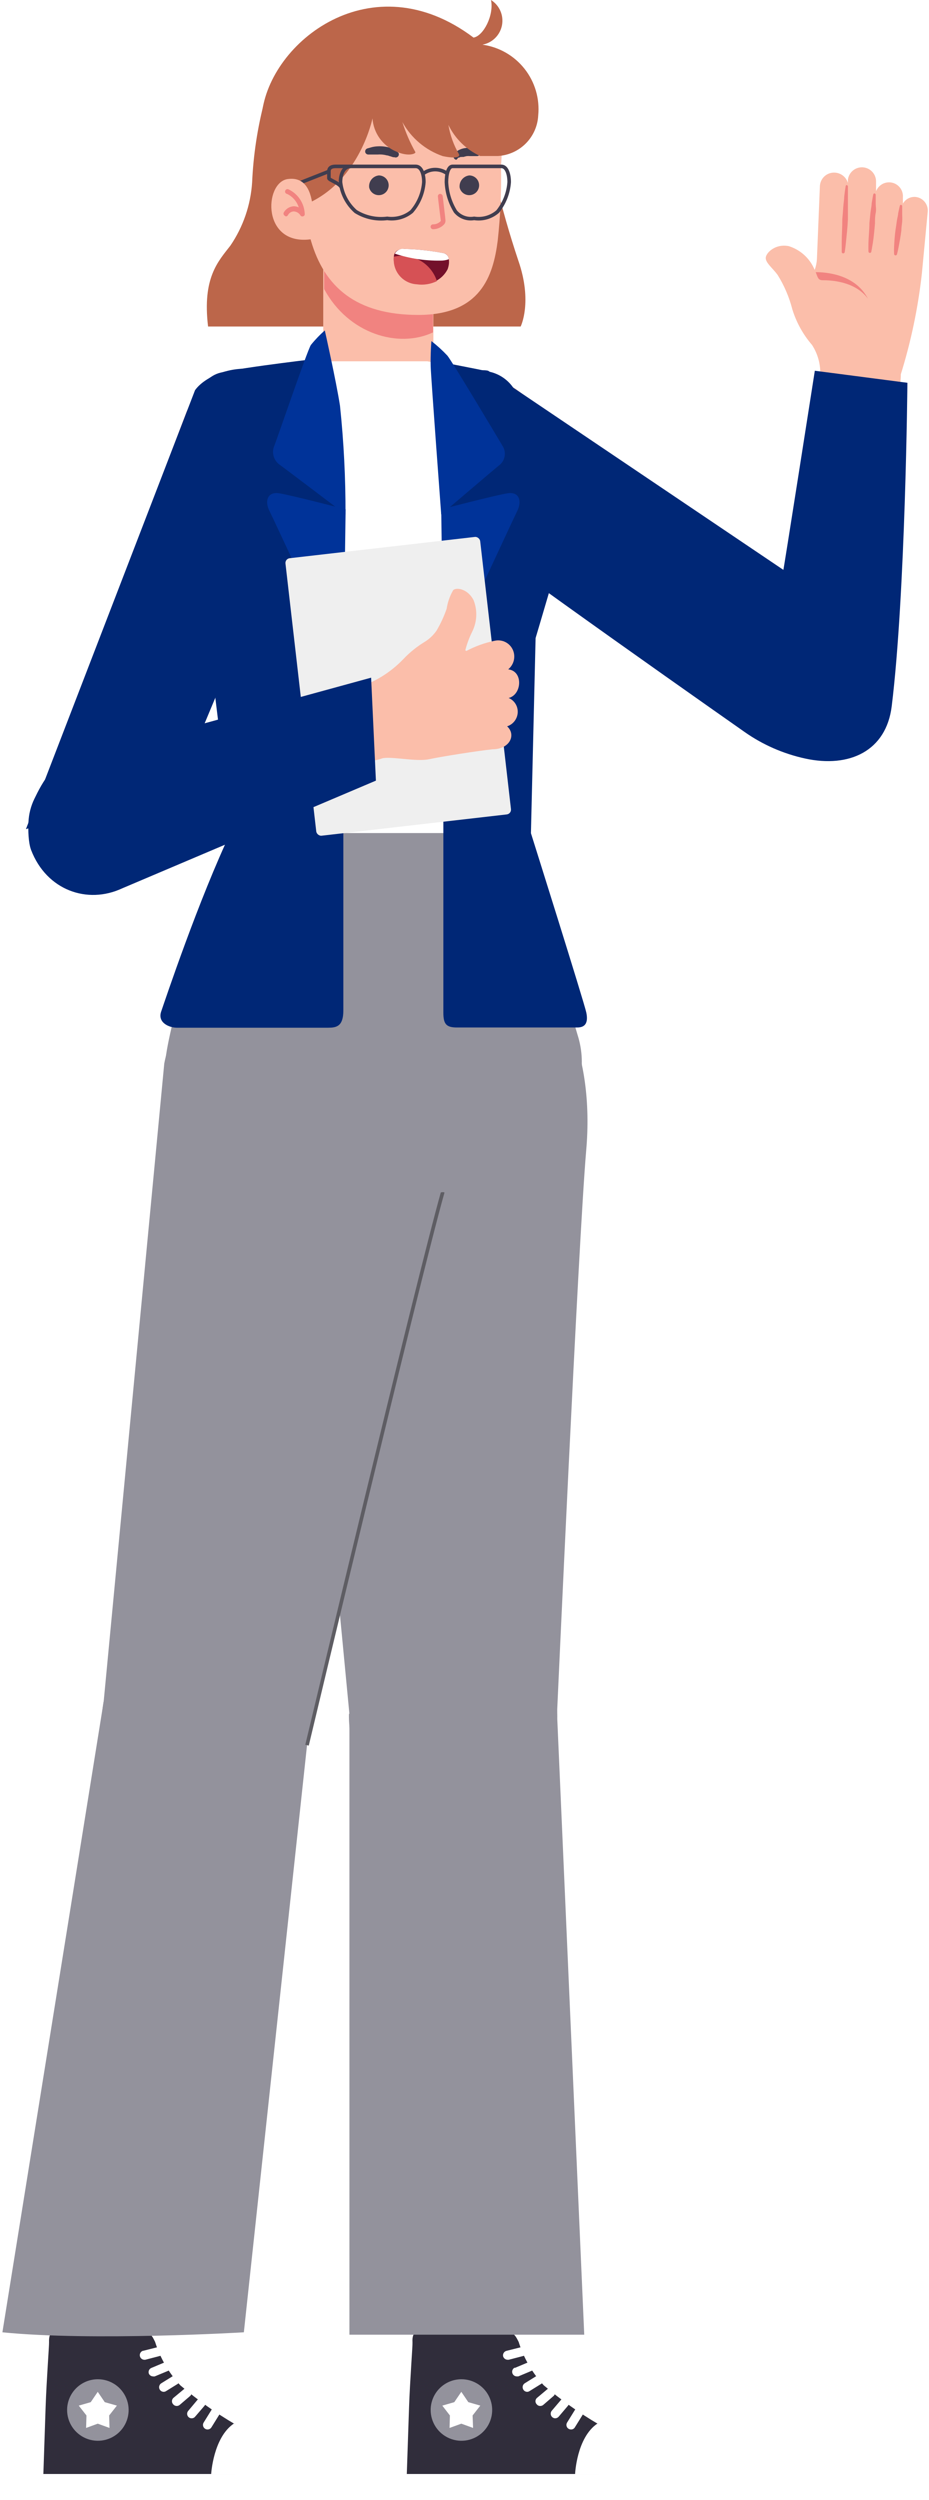 <svg width="194" height="522" viewBox="0 0 194 522" fill="none" xmlns="http://www.w3.org/2000/svg">
    <path d="M55.201 21.206C53.761 26.716 52.906 32.364 52.652 38.054C52.35 42.79 50.783 47.358 48.115 51.282C45.566 54.57 42.227 57.986 43.451 68.181H108.727C108.727 68.181 111.275 63.084 108.217 54.341C104.614 43.548 101.962 32.461 100.29 21.206H55.201Z" fill="#BC664A"/>
    <path d="M67.5 51V77.735C67.5 77.735 69.228 86.961 80.805 86.961C83.103 87.198 85.389 86.351 87.192 84.594C88.995 82.837 90.179 80.304 90.5 77.514V51H67.5Z" fill="#FBBEAA"/>
    <path d="M90.426 69.405C83.238 72.795 72.763 69.761 67.69 60.356V51.282H90.426V69.405Z" fill="#F18380"/>
    <path d="M104.623 34.74C104.732 39.924 104.502 45.109 103.935 50.263C102.992 57.603 100.392 65.76 87.367 65.76C74.343 65.76 67.741 59.897 64.937 50.263C63.255 44.426 59.84 35.836 61.242 25.87C62.643 15.904 68.633 9.43 82.779 9.048C96.925 8.665 106.178 15.038 104.623 34.74Z" fill="#FBBEAA"/>
    <path d="M77.095 39.175C77.186 39.551 77.38 39.893 77.656 40.164C77.931 40.434 78.277 40.622 78.654 40.706C79.031 40.79 79.424 40.766 79.788 40.638C80.152 40.51 80.473 40.282 80.714 39.98C80.956 39.679 81.107 39.316 81.153 38.932C81.198 38.549 81.135 38.16 80.97 37.811C80.805 37.462 80.546 37.165 80.222 36.956C79.897 36.747 79.52 36.633 79.134 36.627C78.831 36.655 78.537 36.744 78.268 36.889C78 37.033 77.764 37.23 77.574 37.468C77.383 37.706 77.243 37.98 77.161 38.273C77.079 38.566 77.056 38.873 77.095 39.175Z" fill="#403D4F"/>
    <path d="M95.982 39.175C96.073 39.551 96.267 39.893 96.542 40.164C96.818 40.434 97.164 40.622 97.541 40.706C97.918 40.79 98.311 40.766 98.675 40.638C99.039 40.51 99.36 40.282 99.601 39.98C99.843 39.679 99.994 39.316 100.04 38.932C100.085 38.549 100.021 38.16 99.857 37.811C99.692 37.462 99.433 37.165 99.109 36.956C98.784 36.747 98.407 36.633 98.021 36.627C97.719 36.658 97.427 36.749 97.16 36.895C96.894 37.041 96.659 37.238 96.469 37.475C96.279 37.712 96.139 37.984 96.055 38.276C95.972 38.568 95.947 38.874 95.982 39.175Z" fill="#403D4F"/>
    <path d="M83.238 31.962C83.238 31.962 83.238 31.962 83.034 31.759C82.829 31.559 82.597 31.387 82.346 31.249C82.024 31.065 81.682 30.919 81.326 30.816C80.497 30.588 79.635 30.502 78.778 30.561C78.417 30.579 78.059 30.63 77.707 30.713L76.713 30.994C76.549 31.047 76.412 31.162 76.331 31.314C76.25 31.466 76.232 31.644 76.28 31.809C76.322 31.94 76.403 32.054 76.513 32.136C76.622 32.218 76.755 32.264 76.891 32.268H78.803C79.134 32.243 79.466 32.243 79.797 32.268C80.125 32.298 80.449 32.358 80.766 32.447C81.097 32.447 81.326 32.625 81.581 32.651C81.763 32.727 81.95 32.787 82.142 32.829H82.371C82.531 32.898 82.71 32.902 82.872 32.84C83.034 32.778 83.166 32.655 83.238 32.498C83.276 32.409 83.296 32.314 83.296 32.217C83.296 32.121 83.276 32.026 83.238 31.937V31.962Z" fill="#403D4F"/>
    <path d="M95.651 32.931C95.651 32.931 95.651 32.931 95.804 32.931L96.186 32.778H96.466C96.567 32.756 96.671 32.756 96.772 32.778C96.998 32.703 97.227 32.644 97.46 32.599C97.698 32.573 97.937 32.573 98.174 32.599H99.627C99.713 32.599 99.798 32.582 99.877 32.548C99.956 32.515 100.027 32.466 100.087 32.404C100.146 32.342 100.193 32.269 100.223 32.188C100.254 32.108 100.268 32.022 100.264 31.937C100.259 31.81 100.218 31.688 100.146 31.584C100.074 31.48 99.973 31.399 99.856 31.35L99.066 31.07C98.784 30.986 98.493 30.934 98.2 30.917C97.853 30.866 97.501 30.866 97.155 30.917C96.489 31 95.857 31.255 95.319 31.656L94.835 32.141C94.708 32.294 94.708 32.344 94.708 32.37V32.599C94.685 32.774 94.731 32.951 94.835 33.094C94.94 33.236 95.095 33.333 95.269 33.364C95.443 33.269 95.579 33.116 95.651 32.931Z" fill="#403D4F"/>
    <path d="M90.426 47.867C90.856 47.865 91.28 47.775 91.675 47.604C92.069 47.434 92.424 47.185 92.72 46.873C92.828 46.758 92.911 46.621 92.963 46.472C93.016 46.323 93.037 46.164 93.026 46.006C93.026 45.726 92.593 42.209 92.44 40.909C92.41 40.783 92.338 40.671 92.236 40.592C92.134 40.513 92.008 40.472 91.879 40.475C91.748 40.494 91.63 40.564 91.549 40.668C91.468 40.773 91.431 40.905 91.446 41.036C91.446 41.215 92.006 45.828 92.057 46.134C91.849 46.365 91.593 46.548 91.307 46.671C91.021 46.794 90.712 46.855 90.4 46.847C90.27 46.854 90.147 46.911 90.056 47.006C89.966 47.1 89.916 47.226 89.916 47.357C89.922 47.49 89.978 47.617 90.073 47.711C90.167 47.805 90.293 47.861 90.426 47.867Z" fill="#F18380"/>
    <path d="M92.771 52.888C93.714 53.118 94.07 54.545 93.484 56.202C92.906 57.343 91.96 58.255 90.799 58.791C89.638 59.328 88.33 59.457 87.087 59.158C86.408 59.126 85.742 58.959 85.129 58.665C84.516 58.372 83.968 57.959 83.517 57.451C83.065 56.943 82.72 56.349 82.502 55.706C82.283 55.062 82.195 54.382 82.244 53.704C82.244 52.608 83.009 51.971 84.436 51.971C87.235 52.045 90.022 52.352 92.771 52.888Z" fill="#73102A"/>
    <path d="M82.244 53.831V53.602C84.11 53.171 86.069 53.455 87.735 54.399C89.401 55.343 90.653 56.878 91.242 58.7C89.93 59.342 88.455 59.573 87.01 59.362C86.331 59.321 85.667 59.144 85.058 58.841C84.448 58.539 83.905 58.117 83.461 57.602C83.017 57.087 82.68 56.487 82.471 55.84C82.262 55.192 82.185 54.509 82.244 53.831Z" fill="#D65155"/>
    <path d="M91.955 54.418C88.727 54.468 85.514 53.977 82.448 52.965C82.64 52.618 82.933 52.337 83.288 52.159C83.643 51.982 84.043 51.916 84.436 51.971C87.235 52.045 90.023 52.352 92.771 52.888C93.034 52.979 93.265 53.147 93.433 53.369C93.601 53.591 93.699 53.859 93.714 54.137C93.15 54.337 92.554 54.433 91.955 54.418Z" fill="white"/>
    <path d="M77.784 24.724C77.784 24.724 75.235 37.468 64.428 42.413C64.428 42.413 53.417 36.015 54.691 23.806C56.272 8.768 77.631 -8.156 98.888 7.85C100.953 7.519 103.196 3.161 102.533 0C103.402 0.546 104.086 1.341 104.495 2.282C104.905 3.223 105.021 4.266 104.828 5.274C104.635 6.282 104.143 7.208 103.415 7.931C102.687 8.655 101.758 9.142 100.749 9.329C104.219 9.812 107.368 11.617 109.538 14.367C111.709 17.117 112.733 20.599 112.397 24.087C112.289 26.285 111.373 28.366 109.826 29.933C108.279 31.498 106.209 32.439 104.012 32.574H100.265C97.366 31.246 95.022 28.947 93.638 26.075C93.998 28.24 94.75 30.321 95.855 32.217C96.059 32.6 95.6 33.262 92.465 32.6C88.866 31.362 85.858 28.826 84.029 25.488C84.714 27.677 85.628 29.787 86.756 31.784C86.756 32.166 85.099 32.727 82.652 31.606C81.289 31.013 80.115 30.058 79.257 28.845C78.398 27.632 77.889 26.206 77.784 24.724Z" fill="#BC664A"/>
    <path d="M94.504 34.741C93.587 34.741 93.23 36.423 93.23 38.029C93.323 40.204 93.973 42.319 95.116 44.171C95.584 44.73 96.19 45.157 96.875 45.407C97.559 45.658 98.297 45.724 99.016 45.599C99.89 45.734 100.783 45.676 101.633 45.43C102.483 45.183 103.269 44.754 103.935 44.171C105.338 42.414 106.174 40.272 106.331 38.029C106.331 36.423 105.847 34.741 104.7 34.741H94.504Z" stroke="#403D4F" stroke-width="0.75" stroke-miterlimit="10"/>
    <path d="M86.806 34.741C88.03 34.741 88.514 36.423 88.514 38.029C88.347 40.297 87.453 42.451 85.965 44.171C85.261 44.749 84.444 45.175 83.566 45.421C82.689 45.666 81.77 45.727 80.868 45.599C78.577 45.893 76.254 45.389 74.291 44.171C72.502 42.592 71.365 40.401 71.106 38.029C71.106 36.423 71.717 34.741 73.272 34.741H86.806Z" stroke="#403D4F" stroke-width="0.75" stroke-miterlimit="10"/>
    <path d="M93.434 36.27C92.701 35.712 91.806 35.409 90.885 35.409C89.964 35.409 89.069 35.712 88.336 36.27" stroke="#403D4F" stroke-width="0.75" stroke-miterlimit="10"/>
    <path d="M73.222 34.741H70.112C69.45 34.741 68.685 34.894 68.685 35.786V37.213C68.685 37.57 70.953 38.283 71.234 39.074" stroke="#403D4F" stroke-width="0.75" stroke-miterlimit="10"/>
    <path d="M61.904 38.462L68.684 35.786" stroke="#403D4F" stroke-width="0.75" stroke-miterlimit="10"/>
    <path d="M65.396 44.299C65.192 40.832 64.274 36.78 60.043 37.392C55.099 38.156 54.614 51.538 65.141 49.932L65.396 44.299Z" fill="#FBBEAA"/>
    <path d="M59.687 45.191C59.776 45.192 59.863 45.169 59.939 45.124C60.016 45.079 60.078 45.014 60.12 44.936C60.232 44.715 60.399 44.527 60.604 44.389C60.809 44.25 61.046 44.167 61.293 44.146C61.587 44.149 61.875 44.228 62.13 44.376C62.384 44.523 62.596 44.733 62.746 44.987C62.807 45.074 62.894 45.139 62.996 45.171C63.097 45.203 63.206 45.201 63.306 45.165C63.414 45.136 63.508 45.067 63.569 44.973C63.63 44.879 63.654 44.766 63.638 44.656C63.594 43.584 63.26 42.544 62.672 41.646C62.084 40.748 61.264 40.027 60.299 39.558C60.234 39.519 60.161 39.496 60.086 39.489C60.011 39.482 59.935 39.491 59.864 39.517C59.793 39.543 59.729 39.584 59.676 39.638C59.623 39.691 59.583 39.756 59.557 39.827C59.532 39.898 59.523 39.974 59.531 40.049C59.539 40.124 59.564 40.197 59.603 40.261C59.642 40.326 59.695 40.381 59.758 40.422C59.821 40.464 59.893 40.49 59.967 40.501C60.54 40.779 61.05 41.172 61.467 41.654C61.883 42.136 62.197 42.697 62.389 43.305C62.033 43.129 61.638 43.05 61.242 43.075C60.83 43.114 60.434 43.253 60.087 43.48C59.741 43.706 59.455 44.014 59.254 44.375C59.198 44.491 59.188 44.624 59.226 44.747C59.264 44.87 59.346 44.974 59.458 45.038L59.687 45.191Z" fill="#F18380"/>
    <path d="M171.287 78.356C171.39 76.121 170.791 73.91 169.576 72.031C167.705 69.862 166.303 67.328 165.459 64.59C164.809 62.049 163.772 59.623 162.383 57.398C161.391 56.033 159.903 54.917 159.903 53.876C159.903 52.834 161.887 50.825 164.715 51.395C165.926 51.773 167.038 52.413 167.973 53.271C168.908 54.128 169.642 55.182 170.122 56.356C170.392 55.641 170.551 54.888 170.593 54.124L171.213 38.92C171.222 38.526 171.311 38.137 171.473 37.778C171.634 37.418 171.867 37.095 172.156 36.827C172.445 36.559 172.785 36.351 173.155 36.216C173.526 36.082 173.919 36.023 174.313 36.043C174.94 36.069 175.543 36.292 176.037 36.679C176.53 37.066 176.891 37.598 177.066 38.2V37.506C177.162 36.767 177.533 36.091 178.106 35.615C178.679 35.138 179.411 34.896 180.155 34.937C180.899 34.977 181.6 35.298 182.118 35.835C182.635 36.371 182.93 37.083 182.944 37.828V39.937C183.193 39.287 183.667 38.748 184.279 38.418C184.892 38.088 185.603 37.989 186.282 38.139C186.961 38.29 187.564 38.679 187.98 39.236C188.397 39.794 188.599 40.483 188.55 41.177V42.516C188.817 42.047 189.215 41.666 189.695 41.419C190.175 41.172 190.717 41.071 191.253 41.127C191.989 41.22 192.658 41.596 193.121 42.175C193.584 42.754 193.804 43.49 193.734 44.227L192.518 57.05C191.722 64.28 190.227 71.415 188.054 78.356C188.028 79.515 187.759 80.655 187.266 81.704C186.772 82.753 186.065 83.687 185.189 84.446C184.313 85.206 183.288 85.773 182.179 86.112C181.071 86.452 179.904 86.555 178.753 86.417C177.711 86.451 176.675 86.262 175.713 85.861C174.751 85.46 173.887 84.856 173.179 84.092C172.471 83.327 171.935 82.419 171.609 81.43C171.283 80.44 171.173 79.392 171.287 78.356Z" fill="#FBBEAA"/>
    <path d="M87.703 483.134C87.703 480.746 88.651 478.456 90.34 476.768C92.028 475.079 94.318 474.131 96.706 474.131C99.094 474.131 101.384 475.079 103.072 476.768C104.761 478.456 105.709 480.746 105.709 483.134V502.703H87.703V483.134Z" fill="#FBBEAA"/>
    <path d="M105.065 486.78C107.272 486.78 107.669 487.748 108.314 489.012C109.36 492.383 111.148 495.477 113.547 498.065C117.129 501.116 120.971 503.847 125.031 506.225V516.593H84.95C84.95 516.593 85.222 508.408 85.421 502.629C85.619 496.85 86.19 489.806 86.14 489.062C86.091 488.318 86.14 486.78 87.504 486.78H105.065Z" fill="#302D3B"/>
    <path d="M89.935 503.199C89.93 504.472 90.303 505.717 91.007 506.777C91.711 507.838 92.714 508.665 93.889 509.154C95.064 509.643 96.357 509.773 97.606 509.526C98.854 509.279 100.001 508.666 100.901 507.766C101.801 506.866 102.413 505.72 102.66 504.471C102.907 503.223 102.778 501.929 102.289 500.754C101.799 499.579 100.972 498.576 99.912 497.872C98.852 497.168 97.606 496.795 96.334 496.8C94.639 496.807 93.015 497.483 91.816 498.682C90.617 499.88 89.941 501.504 89.935 503.199Z" fill="#93929C"/>
    <path d="M96.334 499.429L94.87 501.587L92.365 502.306L93.953 504.365L93.878 506.969L96.334 506.076L98.789 506.969L98.69 504.365L100.302 502.306L97.797 501.587L96.334 499.429Z" fill="white"/>
    <path d="M124.758 506.052C124.758 506.052 130.437 509.053 132.57 510.516C133.558 511.185 134.36 512.094 134.902 513.156C135.444 514.219 135.709 515.401 135.671 516.593H120.095C120.095 516.593 120.417 508.979 124.758 506.052Z" fill="white"/>
    <path d="M84.95 516.593V520.884C84.95 521.603 85.595 522 86.686 522H133.96C135.026 522 135.671 521.603 135.671 520.884V516.593H84.95Z" fill="white"/>
    <path d="M120.095 503.15C120.232 502.939 120.446 502.79 120.691 502.734C120.937 502.679 121.194 502.721 121.409 502.852C121.516 502.918 121.609 503.005 121.682 503.107C121.755 503.209 121.807 503.324 121.834 503.447C121.862 503.569 121.865 503.696 121.843 503.82C121.821 503.943 121.775 504.061 121.707 504.167L120.045 506.845C119.965 506.984 119.849 507.099 119.709 507.177C119.57 507.256 119.411 507.296 119.251 507.292C119.068 507.289 118.888 507.238 118.73 507.143C118.623 507.077 118.531 506.991 118.458 506.889C118.385 506.787 118.333 506.671 118.305 506.548C118.277 506.426 118.274 506.299 118.296 506.176C118.318 506.052 118.365 505.934 118.433 505.829L120.095 503.15Z" fill="white"/>
    <path d="M117.168 501.091C117.249 500.997 117.348 500.919 117.46 500.863C117.571 500.807 117.693 500.773 117.817 500.764C117.941 500.755 118.066 500.77 118.185 500.809C118.303 500.848 118.413 500.91 118.507 500.992C118.602 501.073 118.679 501.172 118.735 501.284C118.791 501.395 118.825 501.517 118.834 501.641C118.843 501.765 118.828 501.89 118.789 502.009C118.75 502.127 118.688 502.237 118.606 502.331L116.672 504.613C116.582 504.718 116.472 504.802 116.349 504.862C116.225 504.922 116.09 504.955 115.952 504.96C115.773 504.957 115.598 504.904 115.447 504.806C115.296 504.709 115.175 504.571 115.097 504.409C115.02 504.247 114.99 504.066 115.009 503.888C115.029 503.709 115.098 503.539 115.208 503.398L117.168 501.091Z" fill="white"/>
    <path d="M114.415 498.785C114.612 498.658 114.849 498.607 115.081 498.641C115.314 498.676 115.525 498.793 115.677 498.973C115.829 499.152 115.91 499.38 115.906 499.614C115.902 499.849 115.813 500.074 115.655 500.248L113.448 502.158C113.275 502.305 113.055 502.384 112.828 502.381C112.691 502.386 112.555 502.36 112.431 502.304C112.306 502.248 112.196 502.164 112.109 502.059C112.017 501.973 111.944 501.869 111.894 501.754C111.844 501.639 111.818 501.515 111.818 501.389C111.818 501.264 111.844 501.139 111.894 501.024C111.944 500.909 112.017 500.805 112.109 500.719L114.415 498.785Z" fill="white"/>
    <path d="M109.579 497.644L112.059 496.106C112.277 495.977 112.536 495.939 112.782 495.999C113.028 496.059 113.24 496.213 113.373 496.428C113.44 496.535 113.485 496.655 113.505 496.779C113.526 496.904 113.52 497.031 113.49 497.154C113.46 497.276 113.406 497.392 113.33 497.493C113.255 497.594 113.16 497.679 113.051 497.743L110.571 499.281C110.424 499.378 110.251 499.43 110.075 499.429C109.913 499.426 109.755 499.38 109.616 499.298C109.477 499.215 109.362 499.098 109.281 498.958C109.15 498.743 109.107 498.486 109.163 498.241C109.219 497.995 109.368 497.781 109.579 497.644Z" fill="white"/>
    <path d="M107.495 494.444L110.272 493.279C110.509 493.18 110.776 493.18 111.013 493.277C111.25 493.375 111.439 493.563 111.537 493.8C111.586 493.915 111.611 494.039 111.611 494.164C111.611 494.29 111.586 494.414 111.537 494.529C111.489 494.644 111.418 494.749 111.328 494.837C111.239 494.924 111.133 494.993 111.017 495.04L108.239 496.205H107.867C107.653 496.194 107.449 496.112 107.286 495.972C107.124 495.832 107.013 495.642 106.97 495.432C106.928 495.222 106.956 495.003 107.051 494.811C107.146 494.619 107.302 494.464 107.495 494.37V494.444Z" fill="white"/>
    <path d="M105.759 490.873L108.834 490.104C109.078 490.044 109.335 490.084 109.549 490.215C109.763 490.345 109.916 490.555 109.975 490.798C110.034 491.042 109.995 491.298 109.864 491.512C109.734 491.726 109.524 491.88 109.281 491.939L106.23 492.733H106.007C105.793 492.73 105.586 492.659 105.416 492.529C105.246 492.4 105.123 492.219 105.064 492.013C105.011 491.77 105.054 491.516 105.183 491.304C105.312 491.091 105.519 490.937 105.759 490.873Z" fill="white"/>
    <path d="M74.532 357.98C74.805 345.976 82.891 340.172 94.87 340.47C106.85 340.768 115.481 347.043 115.208 359.022L105.709 484.102H87.702L74.532 357.98Z" fill="#FBBEAA"/>
    <path d="M72.969 357.906C73.036 355.056 73.663 352.247 74.816 349.639C75.968 347.032 77.623 344.677 79.685 342.709C81.748 340.741 84.178 339.198 86.836 338.169C89.495 337.14 92.33 336.645 95.18 336.712C98.03 336.779 100.839 337.406 103.446 338.558C106.054 339.711 108.409 341.365 110.377 343.428C112.345 345.49 113.887 347.92 114.916 350.579C115.945 353.237 116.441 356.072 116.374 358.922L122.005 487.5H72.97L72.969 357.906Z" fill="#93929C"/>
    <path d="M11.806 483.134C11.806 480.746 12.755 478.456 14.443 476.768C16.132 475.079 18.422 474.131 20.809 474.131C23.197 474.131 25.487 475.079 27.176 476.768C28.864 478.456 29.813 480.746 29.813 483.134V502.703H11.806V483.134Z" fill="#FBBEAA"/>
    <path d="M29.144 486.78C31.376 486.78 31.773 487.748 32.393 489.012C33.451 492.384 35.247 495.476 37.651 498.065C41.228 501.122 45.071 503.853 49.135 506.225V516.593H9.054C9.054 516.593 9.327 508.408 9.525 502.629C9.723 496.85 10.269 489.806 10.244 489.062C10.22 488.318 10.244 486.78 11.584 486.78H29.144Z" fill="#302D3B"/>
    <path d="M14.014 503.199C14.009 504.471 14.382 505.715 15.085 506.775C15.788 507.834 16.789 508.662 17.962 509.152C19.136 509.642 20.428 509.772 21.676 509.527C22.924 509.282 24.071 508.672 24.972 507.775C25.872 506.878 26.487 505.733 26.737 504.486C26.986 503.24 26.861 501.947 26.375 500.771C25.89 499.596 25.067 498.591 24.01 497.884C22.953 497.177 21.71 496.8 20.438 496.8C18.739 496.8 17.108 497.473 15.905 498.673C14.7 499.872 14.021 501.5 14.014 503.199Z" fill="#93929C"/>
    <path d="M20.413 499.429L18.95 501.587L16.445 502.306L18.057 504.365L17.983 506.969L20.413 506.076L22.869 506.969L22.794 504.365L24.407 502.306L21.877 501.587L20.413 499.429Z" fill="white"/>
    <path d="M48.836 506.052C48.836 506.052 54.541 509.053 56.649 510.516C57.642 511.18 58.448 512.087 58.99 513.151C59.533 514.215 59.794 515.4 59.75 516.593H44.099C44.099 516.593 44.521 508.979 48.836 506.052Z" fill="white"/>
    <path d="M9.054 516.593V520.884C9.054 521.603 9.674 522 10.765 522H58.089C59.18 522 59.8 521.603 59.8 520.884V516.593H9.054Z" fill="white"/>
    <path d="M44.199 503.15C44.333 502.936 44.548 502.785 44.794 502.729C45.041 502.673 45.299 502.717 45.513 502.852C45.727 502.987 45.878 503.201 45.934 503.448C45.99 503.694 45.946 503.953 45.811 504.167L44.149 506.846C44.063 506.985 43.942 507.099 43.799 507.177C43.655 507.255 43.494 507.295 43.331 507.292C43.154 507.292 42.981 507.241 42.834 507.143C42.727 507.077 42.635 506.991 42.562 506.889C42.489 506.787 42.437 506.671 42.409 506.549C42.381 506.426 42.378 506.299 42.4 506.176C42.422 506.052 42.469 505.934 42.537 505.829L44.199 503.15Z" fill="white"/>
    <path d="M41.247 501.091C41.41 500.901 41.642 500.781 41.892 500.758C42.142 500.735 42.391 500.81 42.586 500.967C42.778 501.135 42.898 501.37 42.922 501.624C42.945 501.878 42.869 502.132 42.71 502.331L40.751 504.613C40.665 504.721 40.556 504.809 40.431 504.869C40.306 504.929 40.17 504.96 40.032 504.96C39.85 504.962 39.671 504.911 39.518 504.814C39.364 504.717 39.242 504.577 39.166 504.412C39.09 504.247 39.063 504.063 39.089 503.883C39.115 503.703 39.193 503.535 39.312 503.398L41.247 501.091Z" fill="white"/>
    <path d="M38.519 498.785C38.716 498.658 38.953 498.607 39.185 498.641C39.417 498.676 39.629 498.793 39.781 498.973C39.933 499.152 40.014 499.38 40.01 499.614C40.006 499.849 39.917 500.074 39.759 500.248L37.527 502.158C37.354 502.305 37.134 502.384 36.907 502.381C36.77 502.384 36.635 502.357 36.511 502.301C36.386 502.245 36.276 502.163 36.188 502.059C36.099 501.971 36.029 501.867 35.981 501.752C35.933 501.637 35.908 501.514 35.908 501.389C35.908 501.265 35.933 501.141 35.981 501.026C36.029 500.911 36.099 500.807 36.188 500.719L38.519 498.785Z" fill="white"/>
    <path d="M33.682 497.644L36.163 496.106C36.377 496.016 36.616 496.005 36.837 496.077C37.058 496.148 37.246 496.297 37.366 496.496C37.486 496.694 37.531 496.93 37.492 497.159C37.454 497.388 37.334 497.595 37.155 497.743L34.675 499.281C34.528 499.378 34.355 499.43 34.178 499.429C34.013 499.427 33.851 499.383 33.708 499.301C33.565 499.218 33.445 499.1 33.36 498.958C33.231 498.74 33.193 498.481 33.253 498.235C33.313 497.989 33.467 497.777 33.682 497.644Z" fill="white"/>
    <path d="M170.99 80.018L161.069 142.297C159.432 150.11 161.961 157.179 170.99 158.419C172.656 158.636 174.349 158.512 175.966 158.055C177.584 157.597 179.091 156.816 180.397 155.758C181.703 154.701 182.78 153.388 183.563 151.902C184.347 150.415 184.82 148.784 184.953 147.109L187.979 80.142C188.773 73.817 186.02 69.601 181.208 69.08C175.305 68.435 172.18 71.932 170.99 80.018Z" fill="#FBBEAA"/>
    <path d="M31.599 494.445L34.377 493.279C34.493 493.23 34.617 493.206 34.742 493.206C34.867 493.206 34.991 493.231 35.106 493.279C35.222 493.328 35.327 493.399 35.414 493.488C35.502 493.577 35.571 493.683 35.617 493.8C35.71 494.031 35.71 494.288 35.618 494.519C35.525 494.75 35.347 494.937 35.121 495.04L32.319 496.206C32.204 496.231 32.086 496.231 31.971 496.206C31.78 496.206 31.593 496.149 31.435 496.043C31.276 495.937 31.152 495.787 31.078 495.61C31.003 495.386 31.015 495.142 31.111 494.926C31.208 494.71 31.382 494.538 31.599 494.445Z" fill="white"/>
    <path d="M29.863 490.873L32.913 490.104C33.16 490.044 33.42 490.083 33.638 490.212C33.856 490.342 34.015 490.553 34.079 490.798C34.109 490.919 34.114 491.044 34.095 491.167C34.076 491.289 34.033 491.407 33.969 491.513C33.904 491.619 33.819 491.711 33.719 491.784C33.619 491.858 33.505 491.91 33.385 491.939L30.334 492.733H30.086C29.862 492.716 29.652 492.622 29.49 492.466C29.328 492.311 29.226 492.105 29.199 491.882C29.173 491.66 29.224 491.435 29.346 491.246C29.466 491.058 29.649 490.917 29.863 490.848V490.873Z" fill="white"/>
    <path d="M21.653 357.608C22.872 351.978 26.276 347.062 31.118 343.942C35.959 340.821 41.842 339.75 47.473 340.966C59.205 343.446 65.529 355.004 62.999 366.736L29.813 486.16H11.584L21.653 357.608Z" fill="#FBBEAA"/>
    <path d="M21.656 355.252C23.002 349.757 26.438 345.004 31.234 342.003C36.03 339.002 41.807 337.99 47.337 339.182C52.867 340.374 57.715 343.676 60.848 348.386C63.982 353.096 65.155 358.842 64.118 364.404L50.924 487C50.924 487 19.325 488.885 0.5 487L21.656 355.252Z" fill="#93929C"/>
    <path d="M179.051 135.402L107.818 81.283C99.509 75.975 93.854 78.802 89.439 84.482C87.423 87.231 86.488 90.626 86.813 94.019C87.137 97.413 88.699 100.569 91.2 102.886L162.259 155.244C164.763 157.359 167.987 158.426 171.258 158.223C174.53 158.019 177.597 156.561 179.82 154.153L180.142 153.806C181.322 152.547 182.233 151.061 182.819 149.439C183.406 147.816 183.656 146.091 183.554 144.369C183.452 142.647 183 140.964 182.225 139.422C181.451 137.88 180.371 136.512 179.051 135.402Z" fill="#FBBEAA"/>
    <path d="M91.199 102.861C90.542 102.295 89.943 101.663 89.413 100.976C88.945 99.211 88.885 97.362 89.237 95.57C89.59 93.778 90.346 92.09 91.447 90.633C95.193 84.855 103.055 80.316 106.552 81.184L110.024 82.945L149.337 112.708C145.857 120.885 141.157 128.486 135.398 135.253L91.199 102.861Z" fill="#F18380"/>
    <path d="M101.939 77.413L163.582 118.988C163.323 121.115 170.157 77.413 170.157 77.413L189.493 79.93C189.493 79.93 189.099 124.058 186.213 147.478C185.06 156.828 177.35 160.397 168.146 158.389C163.602 157.397 159.324 155.533 155.517 152.861C139.159 141.379 93.265 109.038 89.513 104.969C83.04 97.95 83.04 92.692 86.76 86.913C90.48 81.134 98.442 76.545 101.939 77.413Z" fill="#002776"/>
    <path d="M72.969 357.906L60.246 224.691C60.246 209.983 75.4 193.961 97.747 197.408C117.936 200.558 124.088 220.847 122.426 240.069C120.764 259.291 116.275 358.849 116.275 358.849C116.208 361.699 115.58 364.507 114.428 367.115C113.276 369.722 111.621 372.077 109.559 374.045C107.496 376.013 105.066 377.556 102.408 378.585C99.749 379.614 96.914 380.109 94.064 380.042C91.214 379.976 88.405 379.348 85.797 378.196C83.19 377.043 80.835 375.389 78.867 373.326C76.899 371.264 75.356 368.834 74.328 366.175C73.299 363.517 72.803 360.682 72.87 357.832L72.969 357.906Z" fill="#93929C"/>
    <path d="M21.654 355.252L34.303 222.062C36.982 207.602 54.964 194.779 76.269 202.369C95.491 209.239 97.723 230.321 92.465 248.899C87.207 267.476 64.116 364.404 64.116 364.404C62.77 369.899 59.334 374.652 54.538 377.653C49.742 380.654 43.965 381.666 38.435 380.474C32.905 379.282 28.058 375.98 24.924 371.27C21.79 366.56 20.617 360.813 21.654 355.252Z" fill="#93929C"/>
    <path d="M92.465 248.899C87.231 267.476 64.115 364.405 64.115 364.405" stroke="#5E5D63" stroke-width="0.75" stroke-miterlimit="10"/>
    <path d="M88.744 75.305C88.744 75.305 99.707 77.215 101.84 77.785C103.099 78.081 104.262 78.691 105.221 79.558C106.179 80.426 106.902 81.523 107.321 82.746C108.686 85.995 115.705 107.275 116.35 109.582C116.786 112.123 116.376 114.737 115.184 117.023C114.167 119.801 108.909 132.45 108.909 132.45L108.115 173.201L78.502 177.898L50.127 173.201C50.127 173.201 40.206 97.404 39.709 92.716C39.214 88.029 41.545 78.976 47.15 77.835C52.756 76.694 68.133 75.355 68.133 75.355L88.744 75.305Z" fill="#FBBEAA"/>
    <path d="M109.506 156.816V171.142C90.11 172.928 59.205 171.663 47.597 171.142C47.051 167.05 46.481 160.105 45.886 155.492C61.685 155.889 87.779 157.361 109.506 156.816Z" fill="white"/>
    <path d="M7.218 169.555L38.99 85.945C43.232 77.016 49.507 76.421 56.352 78.901C59.519 80.164 62.108 82.549 63.627 85.601C65.146 88.653 65.488 92.157 64.587 95.445L31.872 177.566C30.881 180.69 28.717 183.309 25.836 184.872C22.955 186.435 19.58 186.821 16.42 185.949L15.949 185.825C14.282 185.371 12.725 184.581 11.374 183.505C10.022 182.429 8.904 181.089 8.087 179.566C7.27 178.044 6.772 176.371 6.622 174.65C6.473 172.929 6.676 171.195 7.218 169.555Z" fill="#FBBEAA"/>
    <path d="M20.388 134.881L38.99 85.945C39.489 84.872 40.078 83.843 40.751 82.87C43.029 81.443 45.638 80.629 48.323 80.508C51.009 80.386 53.68 80.96 56.079 82.175C58.864 83.53 61.102 85.796 62.424 88.597C63.745 91.398 64.071 94.567 63.346 97.578C63.346 97.875 63.172 98.446 63.023 99.215L43.826 147.456C35.441 144.432 27.544 140.195 20.388 134.881Z" fill="#F18380"/>
    <path d="M40.726 81.481L5.414 173.129C34.418 163.848 36 168.5 41.5 154C41.5 154 64.983 97.95 65.678 94.13C66.402 91.119 66.077 87.951 64.755 85.15C63.434 82.349 61.195 80.083 58.41 78.728C50.647 74.76 42.909 78.356 40.726 81.481Z" fill="#002776"/>
    <path d="M171.783 58.514C170.84 58.514 170.766 57.919 170.344 56.827C172.452 56.827 178.579 57.224 181.257 62.383C178.554 58.663 173.37 58.514 171.783 58.514ZM176.594 38.895C176.594 38.895 176.446 39.763 176.297 41.028C176.297 41.673 176.148 42.442 176.098 43.236C176.049 44.029 175.974 44.897 175.9 45.716C175.9 47.452 175.776 49.163 175.776 50.453C175.776 51.743 175.776 52.611 175.776 52.611C175.776 52.652 175.784 52.693 175.801 52.731C175.817 52.769 175.841 52.803 175.872 52.831C175.902 52.859 175.938 52.88 175.977 52.894C176.016 52.907 176.057 52.912 176.098 52.908C176.168 52.905 176.235 52.879 176.289 52.834C176.342 52.789 176.38 52.729 176.396 52.661C176.396 52.661 176.545 51.792 176.669 50.503C176.793 49.213 176.991 47.502 177.066 45.79C177.066 44.922 177.066 44.054 177.066 43.31C177.066 42.566 177.066 41.747 177.066 41.102C177.066 39.788 177.066 38.945 177.066 38.945C177.066 38.903 177.057 38.863 177.041 38.825C177.024 38.787 177 38.753 176.97 38.725C176.94 38.697 176.904 38.676 176.865 38.662C176.826 38.649 176.784 38.644 176.743 38.647C176.696 38.674 176.657 38.714 176.63 38.763C176.604 38.811 176.592 38.865 176.594 38.92V38.895ZM182.349 40.631C182.349 40.631 182.2 41.375 182.026 42.467C182.026 43.037 181.853 43.682 181.778 44.376C181.704 45.071 181.629 45.815 181.555 46.559C181.555 48.047 181.381 49.535 181.357 50.651C181.332 51.768 181.357 52.536 181.357 52.536C181.36 52.576 181.371 52.614 181.388 52.649C181.406 52.684 181.431 52.715 181.461 52.74C181.491 52.765 181.526 52.785 181.563 52.797C181.6 52.808 181.64 52.813 181.679 52.809C181.746 52.805 181.809 52.778 181.858 52.733C181.908 52.688 181.941 52.627 181.952 52.561C181.952 52.561 182.101 51.817 182.274 50.726C182.448 49.635 182.597 48.122 182.721 46.658C182.721 45.914 182.721 45.17 182.87 44.476C183.018 43.781 182.87 43.111 182.87 42.541C182.87 41.425 182.87 40.681 182.87 40.681C182.87 40.64 182.861 40.599 182.845 40.561C182.828 40.523 182.804 40.489 182.774 40.461C182.743 40.433 182.708 40.412 182.669 40.398C182.63 40.385 182.588 40.38 182.547 40.383C182.492 40.406 182.444 40.444 182.409 40.492C182.374 40.54 182.353 40.597 182.349 40.656V40.631ZM187.904 42.987C187.904 42.987 187.756 43.608 187.557 44.55C187.557 44.996 187.359 45.542 187.284 46.138C187.21 46.733 187.111 47.353 187.012 47.973C186.838 49.238 186.763 50.453 186.714 51.445C186.664 52.437 186.714 53.033 186.714 53.033C186.714 53.074 186.722 53.115 186.739 53.153C186.755 53.19 186.779 53.224 186.81 53.252C186.84 53.28 186.876 53.302 186.915 53.315C186.954 53.328 186.995 53.334 187.036 53.33C187.1 53.327 187.16 53.303 187.209 53.263C187.258 53.223 187.293 53.168 187.309 53.107C187.309 53.107 187.483 52.487 187.656 51.569C187.83 50.651 188.078 49.362 188.227 48.122C188.227 47.477 188.351 46.857 188.401 46.261C188.45 45.666 188.401 45.12 188.401 44.649C188.401 43.707 188.401 43.062 188.401 43.062C188.401 43.021 188.392 42.98 188.376 42.942C188.359 42.904 188.335 42.87 188.305 42.842C188.274 42.814 188.239 42.793 188.2 42.779C188.161 42.766 188.119 42.761 188.078 42.764C188.032 42.79 187.993 42.825 187.963 42.868C187.933 42.911 187.913 42.961 187.904 43.012V42.987Z" fill="#F18380"/>
    <path d="M34.531 221.611C35.074 214.782 42.4 188.6 50.27 173.685C50.27 173.685 67.435 170.964 78.49 171C90.025 171.038 107.945 173.685 107.945 173.685C113.077 185.297 118.923 210.665 120.625 216.138C121.653 219.358 121.778 222.797 120.986 226.083C120.195 229.369 118.517 232.375 116.135 234.775C110.289 241.407 95.216 249 91.738 249C76.773 246.864 62.105 243.009 48.025 237.512C40.081 234.184 34.013 228.464 34.531 221.611Z" fill="#93929C"/>
    <path d="M89.265 75.445C89.265 75.445 100.307 77.369 102.48 77.944C103.745 78.248 104.913 78.864 105.878 79.737C106.843 80.61 107.573 81.711 108.001 82.94C109.35 86.213 116.42 107.647 117.094 109.97C117.534 112.53 117.121 115.162 115.92 117.465C114.921 120.188 109.6 132.904 109.6 132.904L108.8 173.949H50.368C50.368 173.949 40.45 97.629 39.975 92.933C39.501 88.236 41.824 79.093 47.47 77.944C53.116 76.794 68.58 75.445 68.58 75.445H89.265Z" fill="white"/>
    <path d="M67.83 75.445C70.141 83.582 71.442 91.972 71.702 100.427V210.972C71.702 214.369 70.228 214.594 68.455 214.594H36.953C35.329 214.594 32.856 213.545 33.655 211.222C34.454 208.898 41.499 187.789 48.369 173.374C48.369 173.374 38.526 94.057 38.526 90.309C38.526 86.562 41.275 78.968 46.021 77.819C50.768 76.669 67.93 74.696 67.93 74.696L67.83 75.445Z" fill="#002776"/>
    <path d="M90.089 75.721C91.488 86.344 92.322 97.035 92.587 107.747V211.472C92.587 213.82 93.187 214.545 95.41 214.545H120.567C122.241 214.545 122.865 213.521 122.441 211.447C122.016 209.374 110.874 173.974 110.874 173.974L111.848 133.229C111.848 133.229 117.569 114.043 117.794 112.519C118.066 110.614 117.887 108.671 117.269 106.848C116.57 105.024 108.576 83.615 107.826 82.066C107.321 81.012 106.596 80.078 105.7 79.329C104.804 78.579 103.757 78.03 102.63 77.719C99.932 77.07 90.014 75.221 90.014 75.221L90.089 75.721Z" fill="#002776"/>
    <path d="M71.703 139.799C71.703 139.799 57.288 108.696 56.264 106.673C55.24 104.649 55.839 102.626 58.287 103C60.736 103.375 72.177 106.348 72.177 106.348L71.703 139.799Z" fill="#003399"/>
    <path d="M72.152 107.422C72.152 107.422 59.411 97.754 58.287 96.955C57.751 96.539 57.357 95.968 57.16 95.319C56.964 94.67 56.973 93.976 57.188 93.332C57.663 92.258 64.108 73.347 64.907 72.048C65.789 70.947 66.767 69.927 67.83 69C67.83 69 70.203 79.567 71.003 84.739C71.794 92.273 72.178 99.846 72.152 107.422Z" fill="#003399"/>
    <path d="M92.612 139.799C92.612 139.799 107.027 108.696 108.026 106.673C109.025 104.649 108.451 102.626 106.003 103C103.554 103.375 92.138 106.348 92.138 106.348L92.612 139.799Z" fill="#003399"/>
    <path d="M92.138 107.422C92.138 107.422 103.479 97.754 104.479 96.955C104.959 96.498 105.277 95.898 105.385 95.244C105.493 94.591 105.385 93.919 105.078 93.333C104.454 92.258 94.411 75.446 93.437 74.271C92.405 73.167 91.285 72.148 90.089 71.224C90.089 71.224 89.864 74.072 89.939 76.52C90.014 78.968 92.138 107.422 92.138 107.422Z" fill="#003399"/>
    <g filter="url(#filter0_d_110_30)">
        <rect x="57.5" y="116.672" width="40.929" height="58.324" rx="1" transform="rotate(-6.555 57.5 116.672)" fill="#EFEFEF"/>
    </g>
    <path d="M76.717 142.811C79.563 141.609 82.137 139.827 84.275 137.578C85.598 136.189 87.099 134.984 88.736 133.994C89.697 133.394 90.526 132.601 91.171 131.667C92.024 130.217 92.73 128.686 93.277 127.098C93.48 125.73 93.946 124.411 94.647 123.217C95.315 122.605 97.669 122.932 98.892 125.308C99.313 126.366 99.504 127.505 99.452 128.649C99.4 129.793 99.105 130.916 98.588 131.942C97.98 133.172 97.504 134.463 97.167 135.792L97.389 135.925C99.252 134.936 101.242 134.219 103.3 133.795C104.046 133.628 104.823 133.719 105.506 134.051C106.19 134.384 106.739 134.94 107.066 135.629C107.393 136.319 107.478 137.102 107.308 137.852C107.138 138.602 106.723 139.276 106.129 139.765C109.34 140.134 108.976 145.086 106.219 145.741C106.81 145.988 107.308 146.414 107.647 146.959C107.986 147.504 108.149 148.142 108.114 148.788C108.079 149.434 107.849 150.056 107.453 150.569C107.057 151.083 106.516 151.464 105.902 151.661C107.86 153.466 106.429 156.441 102.874 156.454C99.985 156.748 92.26 157.957 89.573 158.536C86.885 159.114 81.483 157.835 79.747 158.372C77.164 159.318 74.164 159.334 71.876 152.537C69.587 145.74 74.059 143.69 76.717 142.811Z" fill="#FBBEAA"/>
    <path d="M78.5 163L25.5 185.5C18.276 188.873 9.745 185.929 6.5 177.5C5.907 175.929 5.867 173.36 5.94 171.682C6.014 170.004 6.427 168.359 7.156 166.845C7.885 165.332 9.234 162.604 10.5 161.5C11.766 160.396 16.276 158.359 17.875 157.843L77.5 141.5L78.5 163Z" fill="#002776"/>
    <defs>
        <filter id="filter0_d_110_30" x="57.607" y="112.107" width="49.104" height="62.4" filterUnits="userSpaceOnUse" color-interpolation-filters="sRGB">
            <feFlood flood-opacity="0" result="BackgroundImageFix"/>
            <feColorMatrix in="SourceAlpha" type="matrix" values="0 0 0 0 0 0 0 0 0 0 0 0 0 0 0 0 0 0 127 0" result="hardAlpha"/>
            <feOffset dx="2"/>
            <feComposite in2="hardAlpha" operator="out"/>
            <feColorMatrix type="matrix" values="0 0 0 0 0.604 0 0 0 0 0.6 0 0 0 0 0.631 0 0 0 1 0"/>
            <feBlend mode="normal" in2="BackgroundImageFix" result="effect1_dropShadow_110_30"/>
            <feBlend mode="normal" in="SourceGraphic" in2="effect1_dropShadow_110_30" result="shape"/>
        </filter>
    </defs>
</svg>
